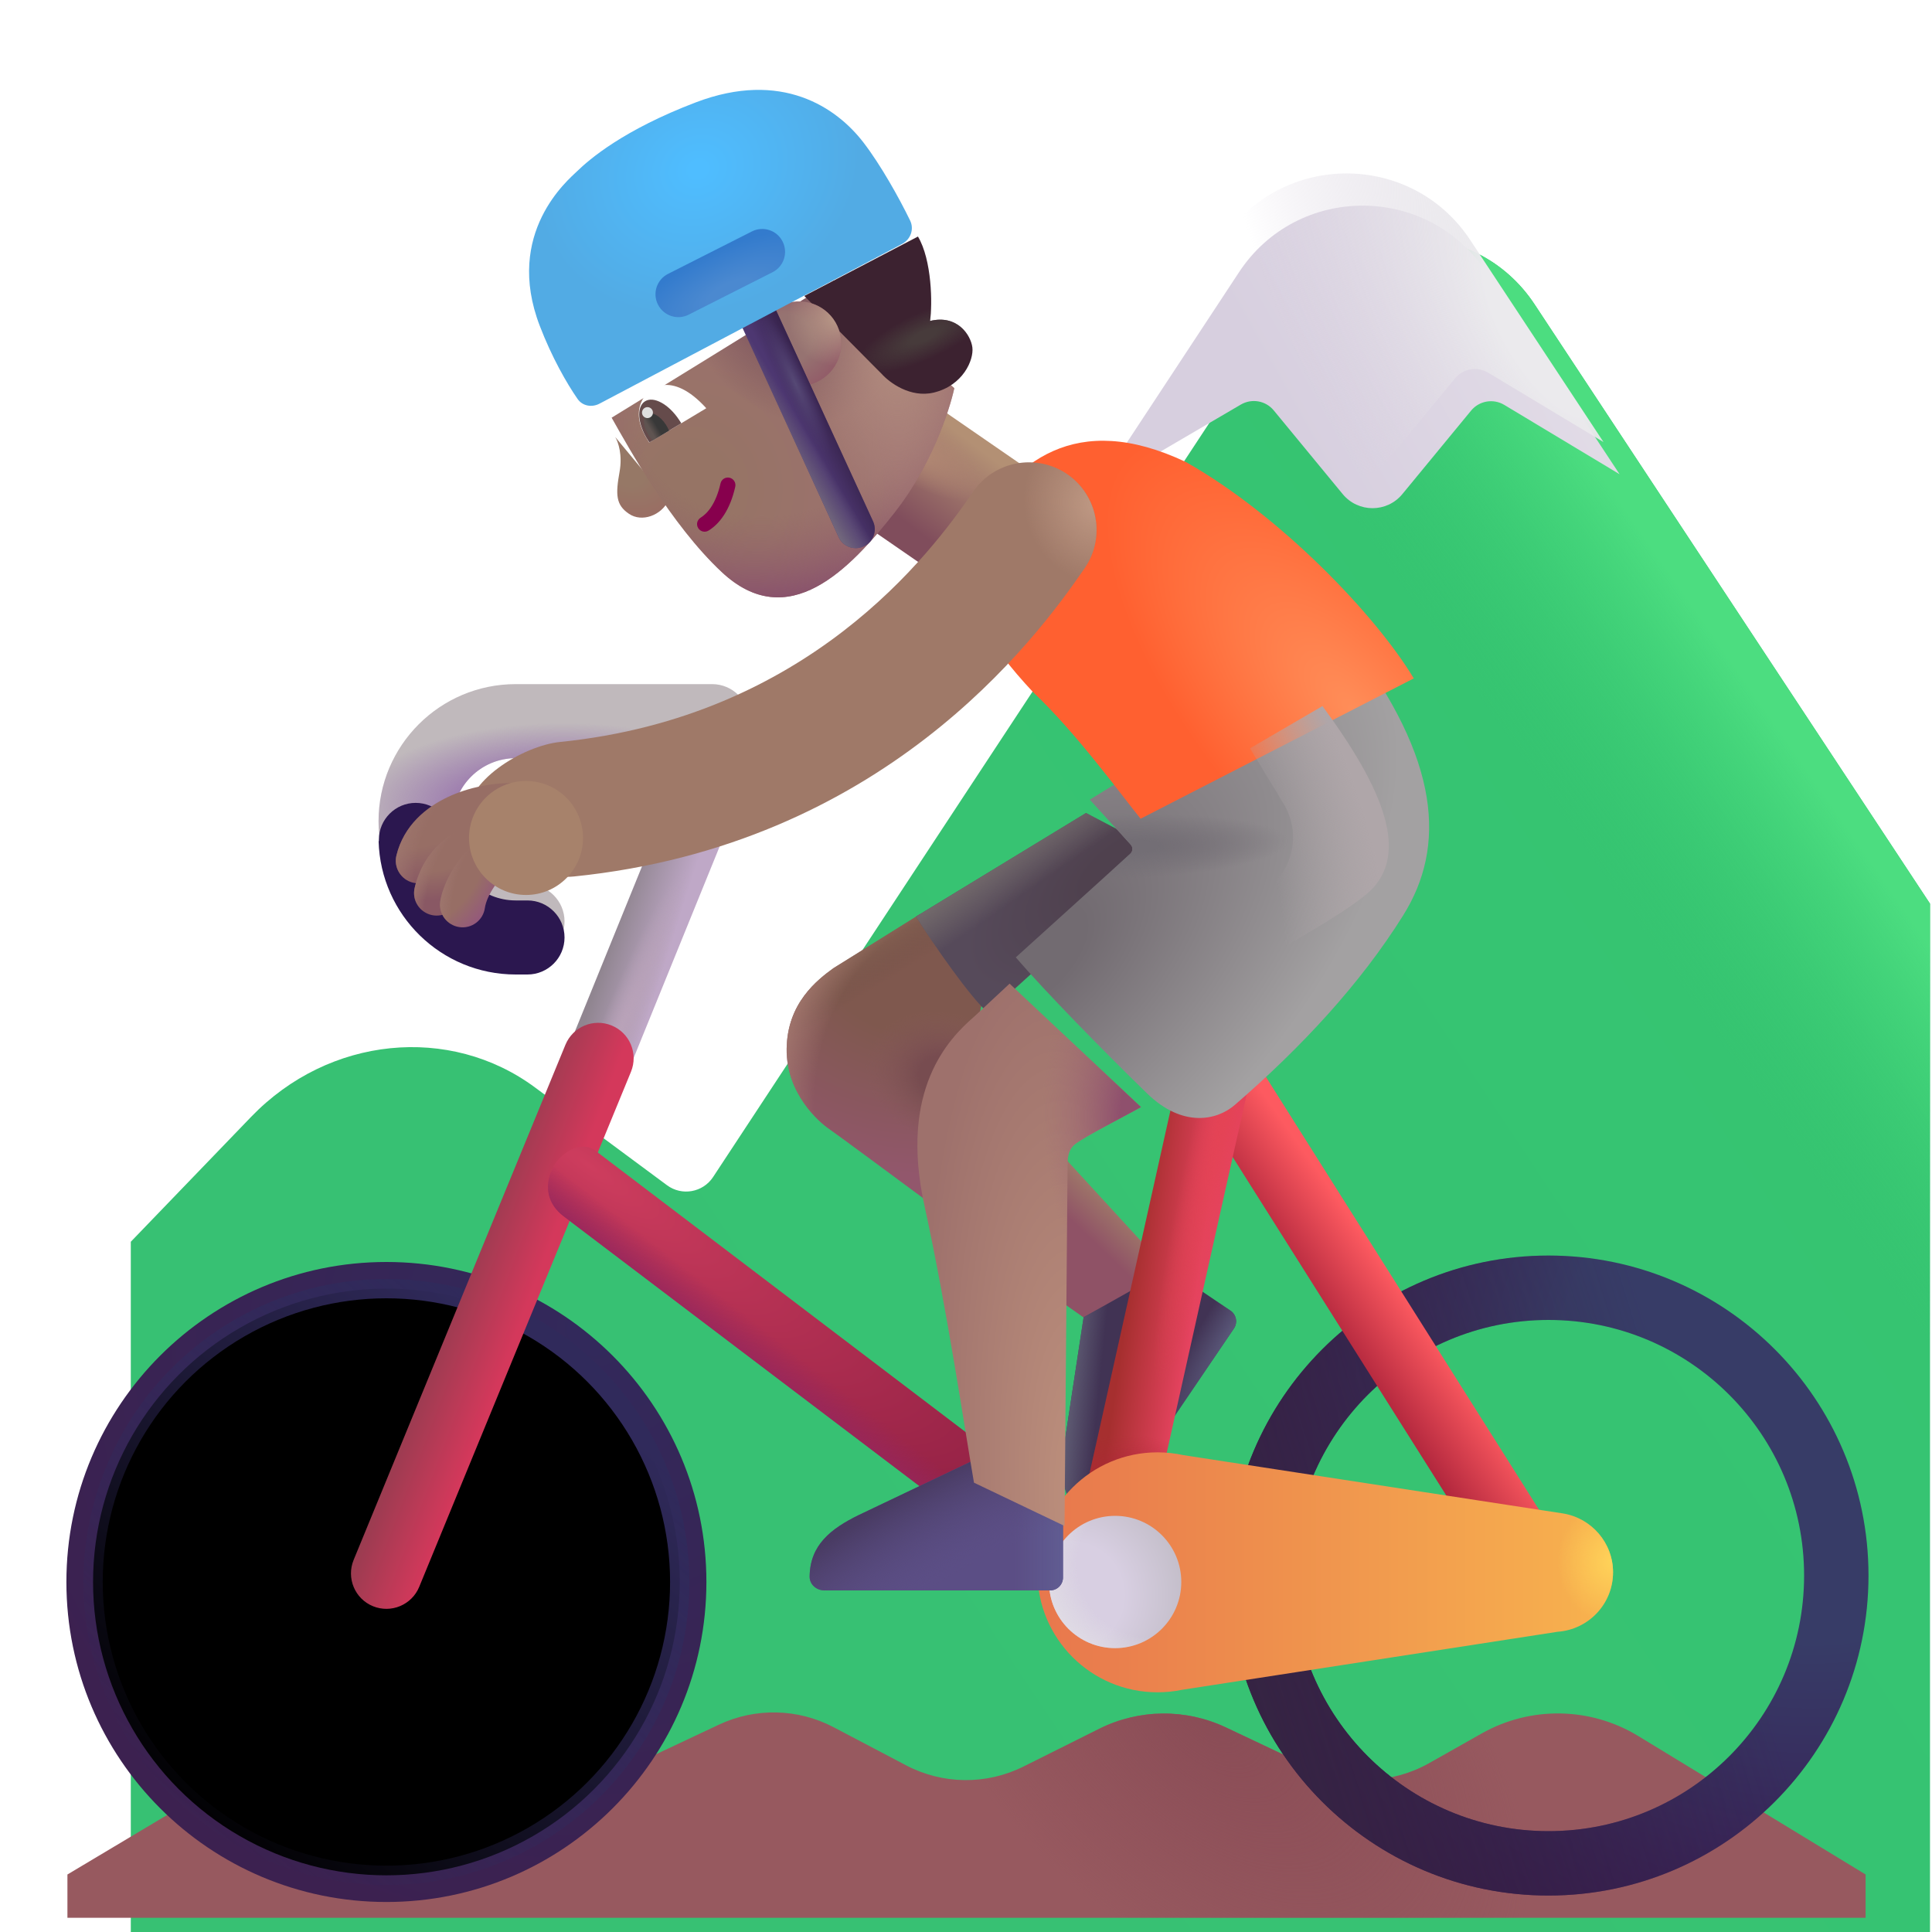 <svg viewBox="1 1 30 30" xmlns="http://www.w3.org/2000/svg">
<g filter="url(#filter0_i_3987_23487)">
<path d="M3.898 17.344L2.031 19.282V30.563H29.969V14.032L23.829 4.726C22.919 3.348 20.896 3.349 19.988 4.729L11.072 18.278C10.914 18.517 10.587 18.575 10.357 18.404L8.309 16.887C6.989 15.908 5.109 16.086 3.898 17.344Z" fill="url(#paint0_linear_3987_23487)"/>
<path d="M3.898 17.344L2.031 19.282V30.563H29.969V14.032L23.829 4.726C22.919 3.348 20.896 3.349 19.988 4.729L11.072 18.278C10.914 18.517 10.587 18.575 10.357 18.404L8.309 16.887C6.989 15.908 5.109 16.086 3.898 17.344Z" fill="url(#paint1_linear_3987_23487)"/>
</g>
<g filter="url(#filter1_i_3987_23487)">
<path d="M17.771 8.097L20.018 6.782C20.188 6.683 20.404 6.721 20.529 6.873L21.599 8.172C21.839 8.464 22.286 8.464 22.526 8.172L23.593 6.876C23.719 6.723 23.938 6.685 24.108 6.787L25.899 7.864L23.829 4.726C22.919 3.348 20.895 3.349 19.988 4.729L17.771 8.097Z" fill="url(#paint2_linear_3987_23487)"/>
</g>
<path d="M17.771 8.097L20.018 6.782C20.188 6.683 20.404 6.721 20.529 6.873L21.599 8.172C21.839 8.464 22.286 8.464 22.526 8.172L23.593 6.876C23.719 6.723 23.938 6.685 24.108 6.787L25.899 7.864L23.829 4.726C22.919 3.348 20.895 3.349 19.988 4.729L17.771 8.097Z" fill="url(#paint3_radial_3987_23487)"/>
<g filter="url(#filter2_i_3987_23487)">
<path d="M5.663 27.749L2.047 29.907V30.579H29.969V29.907L26.437 27.756C25.695 27.304 24.765 27.289 24.008 27.717L23.191 28.179C22.625 28.498 21.94 28.523 21.353 28.246L20.035 27.623C19.411 27.329 18.687 27.336 18.069 27.644L16.893 28.231C16.318 28.518 15.639 28.511 15.07 28.212L13.944 27.62C13.389 27.328 12.729 27.314 12.162 27.581L10.741 28.25C10.158 28.525 9.479 28.502 8.916 28.189L8.061 27.713C7.312 27.296 6.399 27.31 5.663 27.749Z" fill="#97595F"/>
<path d="M5.663 27.749L2.047 29.907V30.579H29.969V29.907L26.437 27.756C25.695 27.304 24.765 27.289 24.008 27.717L23.191 28.179C22.625 28.498 21.94 28.523 21.353 28.246L20.035 27.623C19.411 27.329 18.687 27.336 18.069 27.644L16.893 28.231C16.318 28.518 15.639 28.511 15.07 28.212L13.944 27.62C13.389 27.328 12.729 27.314 12.162 27.581L10.741 28.25C10.158 28.525 9.479 28.502 8.916 28.189L8.061 27.713C7.312 27.296 6.399 27.31 5.663 27.749Z" fill="url(#paint4_radial_3987_23487)"/>
</g>
<g filter="url(#filter3_i_3987_23487)">
<path fill-rule="evenodd" clip-rule="evenodd" d="M7 21.596C4.808 21.596 3.031 23.373 3.031 25.565C3.031 27.757 4.808 29.534 7 29.534C9.192 29.534 10.969 27.757 10.969 25.565C10.969 23.373 9.192 21.596 7 21.596ZM2.031 25.565C2.031 22.821 4.256 20.596 7 20.596C9.744 20.596 11.969 22.821 11.969 25.565C11.969 28.309 9.744 30.534 7 30.534C4.256 30.534 2.031 28.309 2.031 25.565Z" fill="url(#paint5_radial_3987_23487)"/>
</g>
<g filter="url(#filter4_f_3987_23487)">
<circle cx="7" cy="25.565" r="4.555" stroke="url(#paint6_linear_3987_23487)" stroke-width="0.3"/>
</g>
<path d="M19.131 20.721L17.305 18.733L16.881 20.792L17.882 21.497L19.131 20.721Z" fill="url(#paint7_linear_3987_23487)"/>
<path d="M17.826 21.454L17.525 23.435C17.459 23.911 17.486 24.322 17.89 24.602C17.991 24.672 18.127 24.633 18.196 24.531L20.16 21.629C20.222 21.538 20.198 21.413 20.107 21.351L19.155 20.707L17.826 21.454Z" fill="#413354"/>
<path d="M17.826 21.454L17.525 23.435C17.459 23.911 17.486 24.322 17.89 24.602C17.991 24.672 18.127 24.633 18.196 24.531L20.16 21.629C20.222 21.538 20.198 21.413 20.107 21.351L19.155 20.707L17.826 21.454Z" fill="url(#paint8_linear_3987_23487)"/>
<path d="M17.826 21.454L17.525 23.435C17.459 23.911 17.486 24.322 17.89 24.602C17.991 24.672 18.127 24.633 18.196 24.531L20.16 21.629C20.222 21.538 20.198 21.413 20.107 21.351L19.155 20.707L17.826 21.454Z" fill="url(#paint9_radial_3987_23487)"/>
<path fill-rule="evenodd" clip-rule="evenodd" d="M12.432 12.189C12.688 12.294 12.809 12.586 12.704 12.842L10.164 19.089C10.059 19.344 9.767 19.465 9.511 19.36C9.256 19.255 9.134 18.963 9.24 18.707L11.779 12.46C11.885 12.205 12.177 12.084 12.432 12.189Z" fill="url(#paint10_linear_3987_23487)"/>
<path fill-rule="evenodd" clip-rule="evenodd" d="M12.432 12.189C12.688 12.294 12.809 12.586 12.704 12.842L10.164 19.089C10.059 19.344 9.767 19.465 9.511 19.36C9.256 19.255 9.134 18.963 9.24 18.707L11.779 12.46C11.885 12.205 12.177 12.084 12.432 12.189Z" fill="url(#paint11_radial_3987_23487)"/>
<path fill-rule="evenodd" clip-rule="evenodd" d="M10.498 16.924C10.779 17.039 10.913 17.36 10.798 17.642L7.509 25.642C7.393 25.922 7.072 26.056 6.791 25.941C6.51 25.826 6.376 25.504 6.491 25.223L9.78 17.223C9.896 16.942 10.217 16.808 10.498 16.924Z" fill="url(#paint12_linear_3987_23487)"/>
<path fill-rule="evenodd" clip-rule="evenodd" d="M9.574 19.151C9.676 18.929 10.005 18.686 10.247 18.869L16.497 23.619C16.739 23.803 16.786 24.148 16.602 24.39C16.418 24.632 16.073 24.679 15.831 24.495L9.75 19.885C9.508 19.701 9.445 19.432 9.574 19.151Z" fill="url(#paint13_radial_3987_23487)"/>
<path fill-rule="evenodd" clip-rule="evenodd" d="M9.574 19.151C9.676 18.929 10.005 18.686 10.247 18.869L16.497 23.619C16.739 23.803 16.786 24.148 16.602 24.39C16.418 24.632 16.073 24.679 15.831 24.495L9.75 19.885C9.508 19.701 9.445 19.432 9.574 19.151Z" fill="url(#paint14_linear_3987_23487)"/>
<g filter="url(#filter5_i_3987_23487)">
<path fill-rule="evenodd" clip-rule="evenodd" d="M24.945 21.596C22.753 21.596 20.977 23.373 20.977 25.565C20.977 27.757 22.753 29.534 24.945 29.534C27.137 29.534 28.914 27.757 28.914 25.565C28.914 23.373 27.137 21.596 24.945 21.596ZM19.977 25.565C19.977 22.821 22.201 20.596 24.945 20.596C27.689 20.596 29.914 22.821 29.914 25.565C29.914 28.309 27.689 30.534 24.945 30.534C22.201 30.534 19.977 28.309 19.977 25.565Z" fill="url(#paint15_radial_3987_23487)"/>
<path fill-rule="evenodd" clip-rule="evenodd" d="M24.945 21.596C22.753 21.596 20.977 23.373 20.977 25.565C20.977 27.757 22.753 29.534 24.945 29.534C27.137 29.534 28.914 27.757 28.914 25.565C28.914 23.373 27.137 21.596 24.945 21.596ZM19.977 25.565C19.977 22.821 22.201 20.596 24.945 20.596C27.689 20.596 29.914 22.821 29.914 25.565C29.914 28.309 27.689 30.534 24.945 30.534C22.201 30.534 19.977 28.309 19.977 25.565Z" fill="url(#paint16_linear_3987_23487)"/>
</g>
<path fill-rule="evenodd" clip-rule="evenodd" d="M19.683 17.209C19.426 17.372 19.349 17.711 19.511 17.968L24.23 25.445C24.392 25.701 24.732 25.778 24.989 25.616C25.246 25.454 25.323 25.114 25.16 24.858L20.442 17.381C20.279 17.124 19.94 17.047 19.683 17.209Z" fill="url(#paint17_linear_3987_23487)"/>
<path fill-rule="evenodd" clip-rule="evenodd" d="M19.987 17.13C20.283 17.196 20.47 17.49 20.404 17.786L18.826 24.864C18.76 25.161 18.466 25.348 18.169 25.282C17.873 25.215 17.686 24.922 17.752 24.625L19.33 17.547C19.396 17.25 19.691 17.064 19.987 17.13Z" fill="url(#paint18_linear_3987_23487)"/>
<path fill-rule="evenodd" clip-rule="evenodd" d="M19.987 17.13C20.283 17.196 20.47 17.49 20.404 17.786L18.826 24.864C18.76 25.161 18.466 25.348 18.169 25.282C17.873 25.215 17.686 24.922 17.752 24.625L19.33 17.547C19.396 17.25 19.691 17.064 19.987 17.13Z" fill="url(#paint19_radial_3987_23487)"/>
<path fill-rule="evenodd" clip-rule="evenodd" d="M19.987 17.13C20.283 17.196 20.47 17.49 20.404 17.786L18.826 24.864C18.76 25.161 18.466 25.348 18.169 25.282C17.873 25.215 17.686 24.922 17.752 24.625L19.33 17.547C19.396 17.25 19.691 17.064 19.987 17.13Z" fill="url(#paint20_radial_3987_23487)"/>
<path d="M13.942 16.034L15.282 15.198L16.321 16.237L15.555 19.768C15.042 19.388 13.987 18.607 13.868 18.526C13.719 18.424 13.207 17.983 13.215 17.288C13.223 16.577 13.692 16.216 13.942 16.034Z" fill="url(#paint21_radial_3987_23487)"/>
<path d="M13.942 16.034L15.282 15.198L16.321 16.237L15.555 19.768C15.042 19.388 13.987 18.607 13.868 18.526C13.719 18.424 13.207 17.983 13.215 17.288C13.223 16.577 13.692 16.216 13.942 16.034Z" fill="url(#paint22_radial_3987_23487)"/>
<path d="M13.942 16.034L15.282 15.198L16.321 16.237L15.555 19.768C15.042 19.388 13.987 18.607 13.868 18.526C13.719 18.424 13.207 17.983 13.215 17.288C13.223 16.577 13.692 16.216 13.942 16.034Z" fill="url(#paint23_linear_3987_23487)"/>
<path d="M13.942 16.034L15.282 15.198L16.321 16.237L15.555 19.768C15.042 19.388 13.987 18.607 13.868 18.526C13.719 18.424 13.207 17.983 13.215 17.288C13.223 16.577 13.692 16.216 13.942 16.034Z" fill="url(#paint24_radial_3987_23487)"/>
<path d="M15.223 15.233L17.863 13.624L19.07 14.253L16.344 16.729C16.075 16.498 15.504 15.678 15.223 15.233Z" fill="url(#paint25_radial_3987_23487)"/>
<path d="M15.223 15.233L17.863 13.624L19.07 14.253L16.344 16.729C16.075 16.498 15.504 15.678 15.223 15.233Z" fill="url(#paint26_linear_3987_23487)"/>
<g filter="url(#filter6_ii_3987_23487)">
<path d="M18.857 27.389C18.733 27.415 18.604 27.428 18.473 27.428C17.444 27.428 16.609 26.594 16.609 25.565C16.609 24.536 17.444 23.702 18.473 23.702C18.611 23.702 18.745 23.717 18.875 23.745L24.773 24.651C25.212 24.724 25.547 25.106 25.547 25.565C25.547 26.054 25.168 26.454 24.687 26.488L18.857 27.389Z" fill="url(#paint27_linear_3987_23487)"/>
<path d="M18.857 27.389C18.733 27.415 18.604 27.428 18.473 27.428C17.444 27.428 16.609 26.594 16.609 25.565C16.609 24.536 17.444 23.702 18.473 23.702C18.611 23.702 18.745 23.717 18.875 23.745L24.773 24.651C25.212 24.724 25.547 25.106 25.547 25.565C25.547 26.054 25.168 26.454 24.687 26.488L18.857 27.389Z" fill="url(#paint28_radial_3987_23487)"/>
</g>
<circle cx="18.316" cy="25.565" r="1.027" fill="url(#paint29_radial_3987_23487)"/>
<circle cx="18.316" cy="25.565" r="1.027" fill="url(#paint30_radial_3987_23487)"/>
<g filter="url(#filter7_i_3987_23487)">
<path d="M16.043 23.814L14.234 24.676C13.803 24.887 13.477 25.14 13.472 25.632C13.471 25.755 13.579 25.846 13.703 25.846H17.206C17.317 25.846 17.406 25.756 17.406 25.646V24.496L16.043 23.814Z" fill="#5B4E85"/>
<path d="M16.043 23.814L14.234 24.676C13.803 24.887 13.477 25.14 13.472 25.632C13.471 25.755 13.579 25.846 13.703 25.846H17.206C17.317 25.846 17.406 25.756 17.406 25.646V24.496L16.043 23.814Z" fill="url(#paint31_linear_3987_23487)"/>
<path d="M16.043 23.814L14.234 24.676C13.803 24.887 13.477 25.14 13.472 25.632C13.471 25.755 13.579 25.846 13.703 25.846H17.206C17.317 25.846 17.406 25.756 17.406 25.646V24.496L16.043 23.814Z" fill="url(#paint32_radial_3987_23487)"/>
</g>
<rect x="13.482" y="8.501" width="2.154" height="2.668" transform="rotate(-55.397 13.482 8.501)" fill="url(#paint33_linear_3987_23487)"/>
<rect x="13.482" y="8.501" width="2.154" height="2.668" transform="rotate(-55.397 13.482 8.501)" fill="url(#paint34_radial_3987_23487)"/>
<g filter="url(#filter8_i_3987_23487)">
<path d="M16.024 16.589L16.577 16.074L18.617 17.991C18.344 18.145 17.73 18.454 17.586 18.573C17.477 18.664 17.477 18.807 17.477 18.901L17.43 24.495L16.024 23.823C15.886 23.029 15.604 21.115 15.255 19.522C14.859 17.721 15.63 16.93 16.024 16.589Z" fill="url(#paint35_radial_3987_23487)"/>
<path d="M16.024 16.589L16.577 16.074L18.617 17.991C18.344 18.145 17.73 18.454 17.586 18.573C17.477 18.664 17.477 18.807 17.477 18.901L17.43 24.495L16.024 23.823C15.886 23.029 15.604 21.115 15.255 19.522C14.859 17.721 15.63 16.93 16.024 16.589Z" fill="url(#paint36_radial_3987_23487)"/>
</g>
<g filter="url(#filter9_i_3987_23487)">
<path d="M18.308 14.366L17.672 13.667L21.703 11.19C23.125 13.057 23.203 14.401 22.539 15.463C21.875 16.526 20.957 17.514 19.922 18.409C19.651 18.643 19.119 18.77 18.562 18.229C17.855 17.542 16.984 16.651 16.523 16.116L18.301 14.507C18.342 14.47 18.345 14.407 18.308 14.366Z" fill="url(#paint37_radial_3987_23487)"/>
<path d="M18.308 14.366L17.672 13.667L21.703 11.19C23.125 13.057 23.203 14.401 22.539 15.463C21.875 16.526 20.957 17.514 19.922 18.409C19.651 18.643 19.119 18.77 18.562 18.229C17.855 17.542 16.984 16.651 16.523 16.116L18.301 14.507C18.342 14.47 18.345 14.407 18.308 14.366Z" fill="url(#paint38_radial_3987_23487)"/>
</g>
<g filter="url(#filter10_i_3987_23487)">
<path d="M16.039 11.745C16.703 12.37 17.402 13.331 17.711 13.713L21.953 11.534C21.367 10.557 19.883 9.003 18.414 8.174C16.695 7.362 15.742 8.174 15.109 9.245C14.695 10.096 15.367 11.026 16.039 11.745Z" fill="url(#paint39_radial_3987_23487)"/>
</g>
<g filter="url(#filter11_i_3987_23487)">
<path d="M12.883 12.198C12.883 11.88 12.625 11.623 12.308 11.623H9.258C8.082 11.623 7.128 12.576 7.128 13.753C7.128 14.929 8.082 15.882 9.258 15.882H9.441C9.758 15.882 10.016 15.625 10.016 15.307C10.016 14.99 9.758 14.732 9.441 14.732H9.258C8.717 14.732 8.278 14.294 8.278 13.753C8.278 13.211 8.717 12.773 9.258 12.773H12.308C12.625 12.773 12.883 12.515 12.883 12.198Z" fill="#C0B9BC"/>
<path d="M12.883 12.198C12.883 11.88 12.625 11.623 12.308 11.623H9.258C8.082 11.623 7.128 12.576 7.128 13.753C7.128 14.929 8.082 15.882 9.258 15.882H9.441C9.758 15.882 10.016 15.625 10.016 15.307C10.016 14.99 9.758 14.732 9.441 14.732H9.258C8.717 14.732 8.278 14.294 8.278 13.753C8.278 13.211 8.717 12.773 9.258 12.773H12.308C12.625 12.773 12.883 12.515 12.883 12.198Z" fill="url(#paint40_radial_3987_23487)"/>
</g>
<g filter="url(#filter12_i_3987_23487)">
<path fill-rule="evenodd" clip-rule="evenodd" d="M8.277 13.811V13.79C8.277 13.474 8.021 13.217 7.705 13.217C7.389 13.217 7.133 13.474 7.133 13.79V13.811H7.129C7.16 14.96 8.101 15.882 9.258 15.882H9.441C9.758 15.882 10.016 15.625 10.016 15.307C10.016 14.99 9.758 14.732 9.441 14.732H9.258C8.737 14.732 8.31 14.325 8.28 13.811H8.277Z" fill="#2B174F"/>
</g>
<g filter="url(#filter13_i_3987_23487)">
<path fill-rule="evenodd" clip-rule="evenodd" d="M17.07 8.862C17.548 9.19 17.671 9.843 17.343 10.322C16.561 11.466 14.192 14.625 9.411 15.11C8.834 15.168 7.816 14.79 7.758 14.214C7.699 13.637 8.622 13.079 9.199 13.021C13.043 12.63 14.94 10.117 15.61 9.136C15.937 8.658 16.591 8.535 17.07 8.862Z" fill="#9F7968"/>
<path fill-rule="evenodd" clip-rule="evenodd" d="M17.07 8.862C17.548 9.19 17.671 9.843 17.343 10.322C16.561 11.466 14.192 14.625 9.411 15.11C8.834 15.168 7.816 14.79 7.758 14.214C7.699 13.637 8.622 13.079 9.199 13.021C13.043 12.63 14.94 10.117 15.61 9.136C15.937 8.658 16.591 8.535 17.07 8.862Z" fill="url(#paint41_radial_3987_23487)"/>
</g>
<path fill-rule="evenodd" clip-rule="evenodd" d="M9.264 13.51C9.264 13.704 9.107 13.86 8.914 13.86C8.741 13.86 8.479 13.903 8.252 14.01C8.026 14.117 7.882 14.262 7.836 14.449C7.791 14.636 7.601 14.752 7.413 14.706C7.226 14.66 7.11 14.471 7.156 14.283C7.27 13.817 7.618 13.535 7.953 13.377C8.287 13.219 8.653 13.16 8.914 13.16C9.107 13.16 9.264 13.317 9.264 13.51Z" fill="url(#paint42_radial_3987_23487)"/>
<path fill-rule="evenodd" clip-rule="evenodd" d="M9.264 13.51C9.264 13.704 9.107 13.86 8.914 13.86C8.741 13.86 8.479 13.903 8.252 14.01C8.026 14.117 7.882 14.262 7.836 14.449C7.791 14.636 7.601 14.752 7.413 14.706C7.226 14.66 7.11 14.471 7.156 14.283C7.27 13.817 7.618 13.535 7.953 13.377C8.287 13.219 8.653 13.16 8.914 13.16C9.107 13.16 9.264 13.317 9.264 13.51Z" fill="url(#paint43_radial_3987_23487)"/>
<g filter="url(#filter14_f_3987_23487)">
<path d="M20.933 13.484L20.41 12.62L21.535 11.964C22.504 13.277 22.879 14.261 22.27 14.839C21.782 15.302 19.4 16.563 18.27 17.136L20.773 14.722C21.109 14.397 21.176 13.883 20.933 13.484Z" fill="url(#paint44_radial_3987_23487)"/>
</g>
<path fill-rule="evenodd" clip-rule="evenodd" d="M8.754 14.046C8.813 14.23 8.711 14.427 8.527 14.485C8.239 14.578 8.15 14.815 8.121 14.943C8.079 15.132 7.892 15.251 7.704 15.209C7.515 15.167 7.396 14.98 7.438 14.791C7.488 14.568 7.673 14.023 8.314 13.819C8.498 13.76 8.695 13.861 8.754 14.046Z" fill="url(#paint45_radial_3987_23487)"/>
<path fill-rule="evenodd" clip-rule="evenodd" d="M8.754 14.046C8.813 14.23 8.711 14.427 8.527 14.485C8.239 14.578 8.15 14.815 8.121 14.943C8.079 15.132 7.892 15.251 7.704 15.209C7.515 15.167 7.396 14.98 7.438 14.791C7.488 14.568 7.673 14.023 8.314 13.819C8.498 13.76 8.695 13.861 8.754 14.046Z" fill="url(#paint46_radial_3987_23487)"/>
<path fill-rule="evenodd" clip-rule="evenodd" d="M8.902 14.105C8.968 14.185 9.015 14.347 8.902 14.507C8.75 14.633 8.559 14.896 8.529 15.1C8.501 15.292 8.324 15.424 8.132 15.396C7.941 15.368 7.809 15.191 7.836 14.999C7.855 14.871 7.913 14.715 7.991 14.571C8.071 14.423 8.188 14.258 8.345 14.128C8.494 14.004 8.778 13.956 8.902 14.105Z" fill="url(#paint47_radial_3987_23487)"/>
<path fill-rule="evenodd" clip-rule="evenodd" d="M8.902 14.105C8.968 14.185 9.015 14.347 8.902 14.507C8.75 14.633 8.559 14.896 8.529 15.1C8.501 15.292 8.324 15.424 8.132 15.396C7.941 15.368 7.809 15.191 7.836 14.999C7.855 14.871 7.913 14.715 7.991 14.571C8.071 14.423 8.188 14.258 8.345 14.128C8.494 14.004 8.778 13.956 8.902 14.105Z" fill="url(#paint48_radial_3987_23487)"/>
<g filter="url(#filter15_f_3987_23487)">
<circle cx="9.168" cy="14.012" r="0.885" fill="#A7826B"/>
</g>
<path d="M10.766 8.978C10.562 8.84 10.557 8.68 10.621 8.324C10.667 8.063 10.602 7.87 10.554 7.787L11.376 8.777C11.269 9 10.969 9.117 10.766 8.978Z" fill="url(#paint49_radial_3987_23487)"/>
<g filter="url(#filter16_i_3987_23487)">
<path d="M11.954 9.73C11.166 8.992 10.511 7.801 10.248 7.336L13.698 5.21L15.568 6.878C15.495 7.22 15.211 8.083 14.648 8.799C13.945 9.695 12.986 10.698 11.954 9.73Z" fill="url(#paint50_radial_3987_23487)"/>
<path d="M11.954 9.73C11.166 8.992 10.511 7.801 10.248 7.336L13.698 5.21L15.568 6.878C15.495 7.22 15.211 8.083 14.648 8.799C13.945 9.695 12.986 10.698 11.954 9.73Z" fill="url(#paint51_radial_3987_23487)"/>
<path d="M11.954 9.73C11.166 8.992 10.511 7.801 10.248 7.336L13.698 5.21L15.568 6.878C15.495 7.22 15.211 8.083 14.648 8.799C13.945 9.695 12.986 10.698 11.954 9.73Z" fill="url(#paint52_radial_3987_23487)"/>
<path d="M11.954 9.73C11.166 8.992 10.511 7.801 10.248 7.336L13.698 5.21L15.568 6.878C15.495 7.22 15.211 8.083 14.648 8.799C13.945 9.695 12.986 10.698 11.954 9.73Z" fill="url(#paint53_radial_3987_23487)"/>
</g>
<path fill-rule="evenodd" clip-rule="evenodd" d="M11.841 9.199C11.807 9.144 11.825 9.072 11.88 9.038C11.982 8.976 12.117 8.824 12.188 8.507C12.202 8.443 12.265 8.404 12.328 8.418C12.391 8.432 12.431 8.495 12.417 8.558C12.336 8.921 12.172 9.136 12.002 9.239C11.947 9.273 11.874 9.255 11.841 9.199Z" fill="#87004D"/>
<g filter="url(#filter17_i_3987_23487)">
<path d="M14.541 6.906L13.339 5.695L15.104 4.773C15.321 5.136 15.331 5.828 15.291 6.084C15.712 5.98 15.925 6.301 15.949 6.495C15.973 6.69 15.803 7.087 15.349 7.196C14.986 7.283 14.659 7.039 14.541 6.906Z" fill="#3C2230"/>
<path d="M14.541 6.906L13.339 5.695L15.104 4.773C15.321 5.136 15.331 5.828 15.291 6.084C15.712 5.98 15.925 6.301 15.949 6.495C15.973 6.69 15.803 7.087 15.349 7.196C14.986 7.283 14.659 7.039 14.541 6.906Z" fill="url(#paint54_radial_3987_23487)"/>
</g>
<path d="M10.938 7.299C10.869 7.529 11.008 7.757 11.081 7.872L11.967 7.339C11.435 6.749 11.031 6.988 10.938 7.299Z" fill="white"/>
<path d="M11.578 7.573C11.569 7.556 11.559 7.54 11.548 7.524C11.386 7.276 11.147 7.145 11.013 7.233C10.879 7.32 10.902 7.592 11.064 7.84C11.07 7.851 11.077 7.86 11.084 7.87L11.578 7.573Z" fill="#654B4B"/>
<path d="M11.388 7.687C11.376 7.656 11.36 7.625 11.34 7.594C11.25 7.456 11.118 7.383 11.045 7.43C10.973 7.477 10.987 7.628 11.077 7.766C11.095 7.793 11.114 7.818 11.134 7.839L11.388 7.687Z" fill="url(#paint55_linear_3987_23487)"/>
<circle cx="11.054" cy="7.407" r="0.085" transform="rotate(-64.436 11.054 7.407)" fill="#DFDFDF"/>
<circle cx="13.406" cy="6.337" r="0.657" transform="rotate(-64.436 13.406 6.337)" fill="url(#paint56_radial_3987_23487)"/>
<circle cx="13.406" cy="6.337" r="0.657" transform="rotate(-64.436 13.406 6.337)" fill="url(#paint57_radial_3987_23487)"/>
<path fill-rule="evenodd" clip-rule="evenodd" d="M12.639 5.625C12.786 5.557 12.96 5.621 13.028 5.769L14.557 9.096C14.624 9.243 14.56 9.418 14.412 9.485C14.265 9.553 14.091 9.489 14.023 9.341L12.494 6.014C12.427 5.867 12.491 5.692 12.639 5.625Z" fill="#4D3771"/>
<path fill-rule="evenodd" clip-rule="evenodd" d="M12.639 5.625C12.786 5.557 12.96 5.621 13.028 5.769L14.557 9.096C14.624 9.243 14.56 9.418 14.412 9.485C14.265 9.553 14.091 9.489 14.023 9.341L12.494 6.014C12.427 5.867 12.491 5.692 12.639 5.625Z" fill="url(#paint58_linear_3987_23487)"/>
<path fill-rule="evenodd" clip-rule="evenodd" d="M12.639 5.625C12.786 5.557 12.96 5.621 13.028 5.769L14.557 9.096C14.624 9.243 14.56 9.418 14.412 9.485C14.265 9.553 14.091 9.489 14.023 9.341L12.494 6.014C12.427 5.867 12.491 5.692 12.639 5.625Z" fill="url(#paint59_linear_3987_23487)"/>
<path fill-rule="evenodd" clip-rule="evenodd" d="M12.639 5.625C12.786 5.557 12.96 5.621 13.028 5.769L14.557 9.096C14.624 9.243 14.56 9.418 14.412 9.485C14.265 9.553 14.091 9.489 14.023 9.341L12.494 6.014C12.427 5.867 12.491 5.692 12.639 5.625Z" fill="url(#paint60_radial_3987_23487)"/>
<g filter="url(#filter18_i_3987_23487)">
<path d="M15.007 4.938L10.309 7.418C10.19 7.481 10.044 7.455 9.968 7.344C9.801 7.104 9.568 6.697 9.382 6.211C8.826 4.765 9.829 3.938 9.96 3.81C10.15 3.626 10.674 3.17 11.806 2.739C13.134 2.234 13.988 2.816 14.408 3.363C14.673 3.707 14.963 4.225 15.132 4.574C15.198 4.709 15.14 4.868 15.007 4.938Z" fill="url(#paint61_radial_3987_23487)"/>
</g>
<g filter="url(#filter19_i_3987_23487)">
<path d="M11.217 5.73C11.128 5.555 11.198 5.342 11.373 5.253L12.675 4.594C12.85 4.505 13.064 4.575 13.152 4.75C13.241 4.925 13.171 5.139 12.996 5.227L11.694 5.886C11.519 5.975 11.306 5.905 11.217 5.73Z" fill="url(#paint62_radial_3987_23487)"/>
</g>
<defs>
<filter id="filter0_i_3987_23487" x="2.031" y="3.693" width="28.938" height="27.87" filterUnits="userSpaceOnUse" color-interpolation-filters="sRGB">
<feFlood flood-opacity="0" result="BackgroundImageFix"/>
<feBlend mode="normal" in="SourceGraphic" in2="BackgroundImageFix" result="shape"/>
<feColorMatrix in="SourceAlpha" type="matrix" values="0 0 0 0 0 0 0 0 0 0 0 0 0 0 0 0 0 0 127 0" result="hardAlpha"/>
<feOffset dx="1" dy="1"/>
<feGaussianBlur stdDeviation="1"/>
<feComposite in2="hardAlpha" operator="arithmetic" k2="-1" k3="1"/>
<feColorMatrix type="matrix" values="0 0 0 0 0.22 0 0 0 0 0.659 0 0 0 0 0.353 0 0 0 1 0"/>
<feBlend mode="normal" in2="shape" result="effect1_innerShadow_3987_23487"/>
</filter>
<filter id="filter1_i_3987_23487" x="17.771" y="3.693" width="8.378" height="5.198" filterUnits="userSpaceOnUse" color-interpolation-filters="sRGB">
<feFlood flood-opacity="0" result="BackgroundImageFix"/>
<feBlend mode="normal" in="SourceGraphic" in2="BackgroundImageFix" result="shape"/>
<feColorMatrix in="SourceAlpha" type="matrix" values="0 0 0 0 0 0 0 0 0 0 0 0 0 0 0 0 0 0 127 0" result="hardAlpha"/>
<feOffset dx="0.25" dy="0.5"/>
<feGaussianBlur stdDeviation="0.375"/>
<feComposite in2="hardAlpha" operator="arithmetic" k2="-1" k3="1"/>
<feColorMatrix type="matrix" values="0 0 0 0 0.706 0 0 0 0 0.706 0 0 0 0 0.71 0 0 0 1 0"/>
<feBlend mode="normal" in2="shape" result="effect1_innerShadow_3987_23487"/>
</filter>
<filter id="filter2_i_3987_23487" x="2.047" y="27.39" width="27.922" height="3.388" filterUnits="userSpaceOnUse" color-interpolation-filters="sRGB">
<feFlood flood-opacity="0" result="BackgroundImageFix"/>
<feBlend mode="normal" in="SourceGraphic" in2="BackgroundImageFix" result="shape"/>
<feColorMatrix in="SourceAlpha" type="matrix" values="0 0 0 0 0 0 0 0 0 0 0 0 0 0 0 0 0 0 127 0" result="hardAlpha"/>
<feOffset dy="0.2"/>
<feGaussianBlur stdDeviation="0.5"/>
<feComposite in2="hardAlpha" operator="arithmetic" k2="-1" k3="1"/>
<feColorMatrix type="matrix" values="0 0 0 0 0.475 0 0 0 0 0.259 0 0 0 0 0.251 0 0 0 1 0"/>
<feBlend mode="normal" in2="shape" result="effect1_innerShadow_3987_23487"/>
</filter>
<filter id="filter3_i_3987_23487" x="2.031" y="20.596" width="9.938" height="9.938" filterUnits="userSpaceOnUse" color-interpolation-filters="sRGB">
<feFlood flood-opacity="0" result="BackgroundImageFix"/>
<feBlend mode="normal" in="SourceGraphic" in2="BackgroundImageFix" result="shape"/>
<feColorMatrix in="SourceAlpha" type="matrix" values="0 0 0 0 0 0 0 0 0 0 0 0 0 0 0 0 0 0 127 0" result="hardAlpha"/>
<feOffset/>
<feGaussianBlur stdDeviation="0.25"/>
<feComposite in2="hardAlpha" operator="arithmetic" k2="-1" k3="1"/>
<feColorMatrix type="matrix" values="0 0 0 0 0.227 0 0 0 0 0.157 0 0 0 0 0.275 0 0 0 1 0"/>
<feBlend mode="normal" in2="shape" result="effect1_innerShadow_3987_23487"/>
</filter>
<filter id="filter4_f_3987_23487" x="1.795" y="20.36" width="10.409" height="10.409" filterUnits="userSpaceOnUse" color-interpolation-filters="sRGB">
<feFlood flood-opacity="0" result="BackgroundImageFix"/>
<feBlend mode="normal" in="SourceGraphic" in2="BackgroundImageFix" result="shape"/>
<feGaussianBlur stdDeviation="0.25" result="effect1_foregroundBlur_3987_23487"/>
</filter>
<filter id="filter5_i_3987_23487" x="19.977" y="20.496" width="10.037" height="10.037" filterUnits="userSpaceOnUse" color-interpolation-filters="sRGB">
<feFlood flood-opacity="0" result="BackgroundImageFix"/>
<feBlend mode="normal" in="SourceGraphic" in2="BackgroundImageFix" result="shape"/>
<feColorMatrix in="SourceAlpha" type="matrix" values="0 0 0 0 0 0 0 0 0 0 0 0 0 0 0 0 0 0 127 0" result="hardAlpha"/>
<feOffset dx="0.1" dy="-0.1"/>
<feGaussianBlur stdDeviation="0.2"/>
<feComposite in2="hardAlpha" operator="arithmetic" k2="-1" k3="1"/>
<feColorMatrix type="matrix" values="0 0 0 0 0.153 0 0 0 0 0.086 0 0 0 0 0.165 0 0 0 1 0"/>
<feBlend mode="normal" in2="shape" result="effect1_innerShadow_3987_23487"/>
</filter>
<filter id="filter6_ii_3987_23487" x="16.609" y="23.452" width="9.188" height="4.077" filterUnits="userSpaceOnUse" color-interpolation-filters="sRGB">
<feFlood flood-opacity="0" result="BackgroundImageFix"/>
<feBlend mode="normal" in="SourceGraphic" in2="BackgroundImageFix" result="shape"/>
<feColorMatrix in="SourceAlpha" type="matrix" values="0 0 0 0 0 0 0 0 0 0 0 0 0 0 0 0 0 0 127 0" result="hardAlpha"/>
<feOffset dx="0.25" dy="-0.25"/>
<feGaussianBlur stdDeviation="0.25"/>
<feComposite in2="hardAlpha" operator="arithmetic" k2="-1" k3="1"/>
<feColorMatrix type="matrix" values="0 0 0 0 0.702 0 0 0 0 0.341 0 0 0 0 0.255 0 0 0 1 0"/>
<feBlend mode="normal" in2="shape" result="effect1_innerShadow_3987_23487"/>
<feColorMatrix in="SourceAlpha" type="matrix" values="0 0 0 0 0 0 0 0 0 0 0 0 0 0 0 0 0 0 127 0" result="hardAlpha"/>
<feOffset dx="0.25" dy="0.1"/>
<feGaussianBlur stdDeviation="0.25"/>
<feComposite in2="hardAlpha" operator="arithmetic" k2="-1" k3="1"/>
<feColorMatrix type="matrix" values="0 0 0 0 0.894 0 0 0 0 0.49 0 0 0 0 0.196 0 0 0 1 0"/>
<feBlend mode="normal" in2="effect1_innerShadow_3987_23487" result="effect2_innerShadow_3987_23487"/>
</filter>
<filter id="filter7_i_3987_23487" x="13.472" y="23.664" width="4.034" height="2.181" filterUnits="userSpaceOnUse" color-interpolation-filters="sRGB">
<feFlood flood-opacity="0" result="BackgroundImageFix"/>
<feBlend mode="normal" in="SourceGraphic" in2="BackgroundImageFix" result="shape"/>
<feColorMatrix in="SourceAlpha" type="matrix" values="0 0 0 0 0 0 0 0 0 0 0 0 0 0 0 0 0 0 127 0" result="hardAlpha"/>
<feOffset dx="0.1" dy="-0.15"/>
<feGaussianBlur stdDeviation="0.125"/>
<feComposite in2="hardAlpha" operator="arithmetic" k2="-1" k3="1"/>
<feColorMatrix type="matrix" values="0 0 0 0 0.275 0 0 0 0 0.188 0 0 0 0 0.525 0 0 0 1 0"/>
<feBlend mode="normal" in2="shape" result="effect1_innerShadow_3987_23487"/>
</filter>
<filter id="filter8_i_3987_23487" x="15.145" y="16.074" width="3.572" height="8.62" filterUnits="userSpaceOnUse" color-interpolation-filters="sRGB">
<feFlood flood-opacity="0" result="BackgroundImageFix"/>
<feBlend mode="normal" in="SourceGraphic" in2="BackgroundImageFix" result="shape"/>
<feColorMatrix in="SourceAlpha" type="matrix" values="0 0 0 0 0 0 0 0 0 0 0 0 0 0 0 0 0 0 127 0" result="hardAlpha"/>
<feOffset dx="0.1" dy="0.2"/>
<feGaussianBlur stdDeviation="0.1"/>
<feComposite in2="hardAlpha" operator="arithmetic" k2="-1" k3="1"/>
<feColorMatrix type="matrix" values="0 0 0 0 0.647 0 0 0 0 0.475 0 0 0 0 0.424 0 0 0 1 0"/>
<feBlend mode="normal" in2="shape" result="effect1_innerShadow_3987_23487"/>
</filter>
<filter id="filter9_i_3987_23487" x="16.523" y="10.94" width="6.668" height="7.67" filterUnits="userSpaceOnUse" color-interpolation-filters="sRGB">
<feFlood flood-opacity="0" result="BackgroundImageFix"/>
<feBlend mode="normal" in="SourceGraphic" in2="BackgroundImageFix" result="shape"/>
<feColorMatrix in="SourceAlpha" type="matrix" values="0 0 0 0 0 0 0 0 0 0 0 0 0 0 0 0 0 0 127 0" result="hardAlpha"/>
<feOffset dx="0.25" dy="-0.25"/>
<feGaussianBlur stdDeviation="0.625"/>
<feComposite in2="hardAlpha" operator="arithmetic" k2="-1" k3="1"/>
<feColorMatrix type="matrix" values="0 0 0 0 0.482 0 0 0 0 0.361 0 0 0 0 0.557 0 0 0 1 0"/>
<feBlend mode="normal" in2="shape" result="effect1_innerShadow_3987_23487"/>
</filter>
<filter id="filter10_i_3987_23487" x="14.982" y="7.844" width="7.971" height="5.869" filterUnits="userSpaceOnUse" color-interpolation-filters="sRGB">
<feFlood flood-opacity="0" result="BackgroundImageFix"/>
<feBlend mode="normal" in="SourceGraphic" in2="BackgroundImageFix" result="shape"/>
<feColorMatrix in="SourceAlpha" type="matrix" values="0 0 0 0 0 0 0 0 0 0 0 0 0 0 0 0 0 0 127 0" result="hardAlpha"/>
<feOffset dx="1"/>
<feGaussianBlur stdDeviation="0.75"/>
<feComposite in2="hardAlpha" operator="arithmetic" k2="-1" k3="1"/>
<feColorMatrix type="matrix" values="0 0 0 0 0.851 0 0 0 0 0.286 0 0 0 0 0.318 0 0 0 1 0"/>
<feBlend mode="normal" in2="shape" result="effect1_innerShadow_3987_23487"/>
</filter>
<filter id="filter11_i_3987_23487" x="6.878" y="11.623" width="6.005" height="4.259" filterUnits="userSpaceOnUse" color-interpolation-filters="sRGB">
<feFlood flood-opacity="0" result="BackgroundImageFix"/>
<feBlend mode="normal" in="SourceGraphic" in2="BackgroundImageFix" result="shape"/>
<feColorMatrix in="SourceAlpha" type="matrix" values="0 0 0 0 0 0 0 0 0 0 0 0 0 0 0 0 0 0 127 0" result="hardAlpha"/>
<feOffset dx="-0.25"/>
<feGaussianBlur stdDeviation="0.5"/>
<feComposite in2="hardAlpha" operator="arithmetic" k2="-1" k3="1"/>
<feColorMatrix type="matrix" values="0 0 0 0 0.576 0 0 0 0 0.506 0 0 0 0 0.529 0 0 0 1 0"/>
<feBlend mode="normal" in2="shape" result="effect1_innerShadow_3987_23487"/>
</filter>
<filter id="filter12_i_3987_23487" x="6.879" y="13.217" width="3.137" height="2.915" filterUnits="userSpaceOnUse" color-interpolation-filters="sRGB">
<feFlood flood-opacity="0" result="BackgroundImageFix"/>
<feBlend mode="normal" in="SourceGraphic" in2="BackgroundImageFix" result="shape"/>
<feColorMatrix in="SourceAlpha" type="matrix" values="0 0 0 0 0 0 0 0 0 0 0 0 0 0 0 0 0 0 127 0" result="hardAlpha"/>
<feOffset dx="-0.25" dy="0.25"/>
<feGaussianBlur stdDeviation="0.25"/>
<feComposite in2="hardAlpha" operator="arithmetic" k2="-1" k3="1"/>
<feColorMatrix type="matrix" values="0 0 0 0 0.165 0 0 0 0 0.118 0 0 0 0 0.231 0 0 0 1 0"/>
<feBlend mode="normal" in2="shape" result="effect1_innerShadow_3987_23487"/>
</filter>
<filter id="filter13_i_3987_23487" x="7.755" y="8.179" width="10.272" height="6.937" filterUnits="userSpaceOnUse" color-interpolation-filters="sRGB">
<feFlood flood-opacity="0" result="BackgroundImageFix"/>
<feBlend mode="normal" in="SourceGraphic" in2="BackgroundImageFix" result="shape"/>
<feColorMatrix in="SourceAlpha" type="matrix" values="0 0 0 0 0 0 0 0 0 0 0 0 0 0 0 0 0 0 127 0" result="hardAlpha"/>
<feOffset dx="0.5" dy="-0.5"/>
<feGaussianBlur stdDeviation="0.375"/>
<feComposite in2="hardAlpha" operator="arithmetic" k2="-1" k3="1"/>
<feColorMatrix type="matrix" values="0 0 0 0 0.592 0 0 0 0 0.333 0 0 0 0 0.478 0 0 0 1 0"/>
<feBlend mode="normal" in2="shape" result="effect1_innerShadow_3987_23487"/>
</filter>
<filter id="filter14_f_3987_23487" x="17.669" y="11.364" width="5.496" height="6.372" filterUnits="userSpaceOnUse" color-interpolation-filters="sRGB">
<feFlood flood-opacity="0" result="BackgroundImageFix"/>
<feBlend mode="normal" in="SourceGraphic" in2="BackgroundImageFix" result="shape"/>
<feGaussianBlur stdDeviation="0.3" result="effect1_foregroundBlur_3987_23487"/>
</filter>
<filter id="filter15_f_3987_23487" x="7.683" y="12.528" width="2.969" height="2.969" filterUnits="userSpaceOnUse" color-interpolation-filters="sRGB">
<feFlood flood-opacity="0" result="BackgroundImageFix"/>
<feBlend mode="normal" in="SourceGraphic" in2="BackgroundImageFix" result="shape"/>
<feGaussianBlur stdDeviation="0.3" result="effect1_foregroundBlur_3987_23487"/>
</filter>
<filter id="filter16_i_3987_23487" x="10.248" y="5.21" width="5.569" height="5.065" filterUnits="userSpaceOnUse" color-interpolation-filters="sRGB">
<feFlood flood-opacity="0" result="BackgroundImageFix"/>
<feBlend mode="normal" in="SourceGraphic" in2="BackgroundImageFix" result="shape"/>
<feColorMatrix in="SourceAlpha" type="matrix" values="0 0 0 0 0 0 0 0 0 0 0 0 0 0 0 0 0 0 127 0" result="hardAlpha"/>
<feOffset dx="0.25" dy="0.15"/>
<feGaussianBlur stdDeviation="0.15"/>
<feComposite in2="hardAlpha" operator="arithmetic" k2="-1" k3="1"/>
<feColorMatrix type="matrix" values="0 0 0 0 0.627 0 0 0 0 0.486 0 0 0 0 0.412 0 0 0 1 0"/>
<feBlend mode="normal" in2="shape" result="effect1_innerShadow_3987_23487"/>
</filter>
<filter id="filter17_i_3987_23487" x="13.339" y="4.673" width="2.762" height="2.541" filterUnits="userSpaceOnUse" color-interpolation-filters="sRGB">
<feFlood flood-opacity="0" result="BackgroundImageFix"/>
<feBlend mode="normal" in="SourceGraphic" in2="BackgroundImageFix" result="shape"/>
<feColorMatrix in="SourceAlpha" type="matrix" values="0 0 0 0 0 0 0 0 0 0 0 0 0 0 0 0 0 0 127 0" result="hardAlpha"/>
<feOffset dx="0.15" dy="-0.1"/>
<feGaussianBlur stdDeviation="0.15"/>
<feComposite in2="hardAlpha" operator="arithmetic" k2="-1" k3="1"/>
<feColorMatrix type="matrix" values="0 0 0 0 0.157 0 0 0 0 0.075 0 0 0 0 0.09 0 0 0 1 0"/>
<feBlend mode="normal" in2="shape" result="effect1_innerShadow_3987_23487"/>
</filter>
<filter id="filter18_i_3987_23487" x="9.215" y="2.396" width="5.944" height="5.056" filterUnits="userSpaceOnUse" color-interpolation-filters="sRGB">
<feFlood flood-opacity="0" result="BackgroundImageFix"/>
<feBlend mode="normal" in="SourceGraphic" in2="BackgroundImageFix" result="shape"/>
<feColorMatrix in="SourceAlpha" type="matrix" values="0 0 0 0 0 0 0 0 0 0 0 0 0 0 0 0 0 0 127 0" result="hardAlpha"/>
<feOffset dy="-0.15"/>
<feGaussianBlur stdDeviation="0.3"/>
<feComposite in2="hardAlpha" operator="arithmetic" k2="-1" k3="1"/>
<feColorMatrix type="matrix" values="0 0 0 0 0.306 0 0 0 0 0.557 0 0 0 0 0.882 0 0 0 1 0"/>
<feBlend mode="normal" in2="shape" result="effect1_innerShadow_3987_23487"/>
</filter>
<filter id="filter19_i_3987_23487" x="11.179" y="4.556" width="2.012" height="1.369" filterUnits="userSpaceOnUse" color-interpolation-filters="sRGB">
<feFlood flood-opacity="0" result="BackgroundImageFix"/>
<feBlend mode="normal" in="SourceGraphic" in2="BackgroundImageFix" result="shape"/>
<feColorMatrix in="SourceAlpha" type="matrix" values="0 0 0 0 0 0 0 0 0 0 0 0 0 0 0 0 0 0 127 0" result="hardAlpha"/>
<feOffset/>
<feGaussianBlur stdDeviation="0.25"/>
<feComposite in2="hardAlpha" operator="arithmetic" k2="-1" k3="1"/>
<feColorMatrix type="matrix" values="0 0 0 0 0.137 0 0 0 0 0.482 0 0 0 0 0.796 0 0 0 1 0"/>
<feBlend mode="normal" in2="shape" result="effect1_innerShadow_3987_23487"/>
</filter>
<linearGradient id="paint0_linear_3987_23487" x1="9.65" y1="21.637" x2="27.955" y2="9.447" gradientUnits="userSpaceOnUse">
<stop stop-color="#37C173"/>
<stop offset="1" stop-color="#36C571"/>
</linearGradient>
<linearGradient id="paint1_linear_3987_23487" x1="29.363" y1="12.625" x2="25.903" y2="15.039" gradientUnits="userSpaceOnUse">
<stop offset="0.164" stop-color="#4CDD80"/>
<stop offset="1" stop-color="#36C871" stop-opacity="0"/>
</linearGradient>
<linearGradient id="paint2_linear_3987_23487" x1="21.156" y1="7.637" x2="24.898" y2="5.545" gradientUnits="userSpaceOnUse">
<stop stop-color="#D7CFDF"/>
<stop offset="1" stop-color="#E2DCE7"/>
</linearGradient>
<radialGradient id="paint3_radial_3987_23487" cx="0" cy="0" r="1" gradientUnits="userSpaceOnUse" gradientTransform="translate(25.058 6.042) rotate(150.331) scale(3.71 8.366)">
<stop offset="0.19" stop-color="#EBEAED"/>
<stop offset="1" stop-color="#D9D1DF" stop-opacity="0"/>
</radialGradient>
<radialGradient id="paint4_radial_3987_23487" cx="0" cy="0" r="1" gradientUnits="userSpaceOnUse" gradientTransform="translate(19.748 27.39) rotate(43.389) scale(6.09 3.405)">
<stop stop-color="#8A4C56"/>
<stop offset="1" stop-color="#8A4C56" stop-opacity="0"/>
</radialGradient>
<radialGradient id="paint5_radial_3987_23487" cx="0" cy="0" r="1" gradientUnits="userSpaceOnUse" gradientTransform="translate(10.242 21.651) rotate(126.943) scale(9.775 9.436)">
<stop stop-color="#32295B"/>
<stop offset="1" stop-color="#3C2150"/>
</radialGradient>
<linearGradient id="paint6_linear_3987_23487" x1="9.211" y1="21.901" x2="3.18" y2="28.932" gradientUnits="userSpaceOnUse">
<stop stop-color="#302A5B"/>
<stop offset="1" stop-color="#302A5B" stop-opacity="0"/>
</linearGradient>
<linearGradient id="paint7_linear_3987_23487" x1="17.68" y1="21.104" x2="18.648" y2="20.098" gradientUnits="userSpaceOnUse">
<stop offset="0.573" stop-color="#8F5266"/>
<stop offset="1" stop-color="#9E7569"/>
</linearGradient>
<linearGradient id="paint8_linear_3987_23487" x1="22.195" y1="22.672" x2="17.602" y2="22.213" gradientUnits="userSpaceOnUse">
<stop offset="0.891" stop-color="#615F76" stop-opacity="0"/>
<stop offset="1" stop-color="#615F76"/>
</linearGradient>
<radialGradient id="paint9_radial_3987_23487" cx="0" cy="0" r="1" gradientUnits="userSpaceOnUse" gradientTransform="translate(20.273 21.542) rotate(121.973) scale(2.892 0.524)">
<stop stop-color="#5D5C7E"/>
<stop offset="1" stop-color="#5D5C7E" stop-opacity="0"/>
</radialGradient>
<linearGradient id="paint10_linear_3987_23487" x1="11.477" y1="15.495" x2="10.602" y2="15.214" gradientUnits="userSpaceOnUse">
<stop stop-color="#BFA8C7"/>
<stop offset="1" stop-color="#908590"/>
</linearGradient>
<radialGradient id="paint11_radial_3987_23487" cx="0" cy="0" r="1" gradientUnits="userSpaceOnUse" gradientTransform="translate(10.555 17.182) rotate(-68.025) scale(2.881 0.325)">
<stop stop-color="#BAA3B9"/>
<stop offset="1" stop-color="#BAA3B9" stop-opacity="0"/>
</radialGradient>
<linearGradient id="paint12_linear_3987_23487" x1="9.711" y1="20.448" x2="8.43" y2="19.964" gradientUnits="userSpaceOnUse">
<stop offset="0.146" stop-color="#D4385B"/>
<stop offset="1" stop-color="#973C50"/>
</linearGradient>
<radialGradient id="paint13_radial_3987_23487" cx="0" cy="0" r="1" gradientUnits="userSpaceOnUse" gradientTransform="translate(10.148 19.104) rotate(35.701) scale(8.274 2.255)">
<stop stop-color="#CE3D5E"/>
<stop offset="1" stop-color="#932145"/>
</radialGradient>
<linearGradient id="paint14_linear_3987_23487" x1="12.93" y1="22.495" x2="13.32" y2="21.995" gradientUnits="userSpaceOnUse">
<stop stop-color="#96275E"/>
<stop offset="1" stop-color="#96275E" stop-opacity="0"/>
<stop offset="1" stop-color="#9C2649" stop-opacity="0"/>
</linearGradient>
<radialGradient id="paint15_radial_3987_23487" cx="0" cy="0" r="1" gradientUnits="userSpaceOnUse" gradientTransform="translate(29.18 22.463) rotate(134.451) scale(9.806 9.465)">
<stop offset="0.427" stop-color="#373C67"/>
<stop offset="1" stop-color="#38144F"/>
</radialGradient>
<linearGradient id="paint16_linear_3987_23487" x1="19.977" y1="28.006" x2="27.731" y2="25.565" gradientUnits="userSpaceOnUse">
<stop stop-color="#352542"/>
<stop offset="1" stop-color="#352542" stop-opacity="0"/>
</linearGradient>
<linearGradient id="paint17_linear_3987_23487" x1="23.758" y1="22.432" x2="22.695" y2="23.182" gradientUnits="userSpaceOnUse">
<stop stop-color="#FD5A60"/>
<stop offset="1" stop-color="#AF253C"/>
</linearGradient>
<linearGradient id="paint18_linear_3987_23487" x1="19.555" y1="21.206" x2="18.539" y2="21.057" gradientUnits="userSpaceOnUse">
<stop stop-color="#E5435F"/>
<stop offset="1" stop-color="#A62F2F"/>
</linearGradient>
<radialGradient id="paint19_radial_3987_23487" cx="0" cy="0" r="1" gradientUnits="userSpaceOnUse" gradientTransform="translate(20.086 18.01) rotate(103.707) scale(4.616 0.441)">
<stop stop-color="#E44354"/>
<stop offset="1" stop-color="#E44354" stop-opacity="0"/>
</radialGradient>
<radialGradient id="paint20_radial_3987_23487" cx="0" cy="0" r="1" gradientUnits="userSpaceOnUse" gradientTransform="translate(18.43 24.339) rotate(-91.685) scale(1.063 1.656)">
<stop stop-color="#AC2735"/>
<stop offset="1" stop-color="#AC2735" stop-opacity="0"/>
</radialGradient>
<radialGradient id="paint21_radial_3987_23487" cx="0" cy="0" r="1" gradientUnits="userSpaceOnUse" gradientTransform="translate(15.343 15.775) rotate(94.029) scale(4.003 5.066)">
<stop offset="0.321" stop-color="#7F584E"/>
<stop offset="0.868" stop-color="#92576C"/>
</radialGradient>
<radialGradient id="paint22_radial_3987_23487" cx="0" cy="0" r="1" gradientUnits="userSpaceOnUse" gradientTransform="translate(15.711 17.745) rotate(20.395) scale(1.3 1.004)">
<stop offset="0.346" stop-color="#774C50"/>
<stop offset="1" stop-color="#865959" stop-opacity="0"/>
</radialGradient>
<linearGradient id="paint23_linear_3987_23487" x1="14.492" y1="15.463" x2="14.914" y2="16.151" gradientUnits="userSpaceOnUse">
<stop stop-color="#8C6756"/>
<stop offset="1" stop-color="#6C4D43" stop-opacity="0"/>
<stop offset="1" stop-color="#8C6756" stop-opacity="0"/>
</linearGradient>
<radialGradient id="paint24_radial_3987_23487" cx="0" cy="0" r="1" gradientUnits="userSpaceOnUse" gradientTransform="translate(15.671 17.807) rotate(-167.255) scale(2.691 3.586)">
<stop offset="0.738" stop-color="#A57970" stop-opacity="0"/>
<stop offset="1" stop-color="#A57970"/>
</radialGradient>
<radialGradient id="paint25_radial_3987_23487" cx="0" cy="0" r="1" gradientUnits="userSpaceOnUse" gradientTransform="translate(18.43 14.432) rotate(143.881) scale(2.863 1.232)">
<stop offset="0.255" stop-color="#4F414E"/>
<stop offset="1" stop-color="#564A5A"/>
</radialGradient>
<linearGradient id="paint26_linear_3987_23487" x1="16.562" y1="14.331" x2="16.93" y2="14.862" gradientUnits="userSpaceOnUse">
<stop stop-color="#72696B"/>
<stop offset="1" stop-color="#72696B" stop-opacity="0"/>
</linearGradient>
<linearGradient id="paint27_linear_3987_23487" x1="25.273" y1="25.565" x2="16.609" y2="25.565" gradientUnits="userSpaceOnUse">
<stop stop-color="#F7B14E"/>
<stop offset="1" stop-color="#E8774D"/>
</linearGradient>
<radialGradient id="paint28_radial_3987_23487" cx="0" cy="0" r="1" gradientUnits="userSpaceOnUse" gradientTransform="translate(25.547 25.401) rotate(-180) scale(0.867 0.969)">
<stop stop-color="#FFD359"/>
<stop offset="1" stop-color="#FFD359" stop-opacity="0"/>
</radialGradient>
<radialGradient id="paint29_radial_3987_23487" cx="0" cy="0" r="1" gradientUnits="userSpaceOnUse" gradientTransform="translate(17.648 25.76) rotate(-22.782) scale(1.695 1.725)">
<stop offset="0.47" stop-color="#D8CFE2"/>
<stop offset="1" stop-color="#C5BFCB"/>
</radialGradient>
<radialGradient id="paint30_radial_3987_23487" cx="0" cy="0" r="1" gradientUnits="userSpaceOnUse" gradientTransform="translate(18.852 25.292) rotate(151.189) scale(1.783)">
<stop offset="0.632" stop-color="#E2DFE5" stop-opacity="0"/>
<stop offset="1" stop-color="#E2DFE5"/>
</radialGradient>
<linearGradient id="paint31_linear_3987_23487" x1="17.407" y1="25.432" x2="16.648" y2="25.432" gradientUnits="userSpaceOnUse">
<stop stop-color="#605C92"/>
<stop offset="1" stop-color="#605C92" stop-opacity="0"/>
</linearGradient>
<radialGradient id="paint32_radial_3987_23487" cx="0" cy="0" r="1" gradientUnits="userSpaceOnUse" gradientTransform="translate(16.227 26.104) rotate(-119.017) scale(2.287 7.341)">
<stop offset="0.301" stop-color="#5C4F86" stop-opacity="0"/>
<stop offset="0.943" stop-color="#493B63"/>
</radialGradient>
<linearGradient id="paint33_linear_3987_23487" x1="15.492" y1="9.964" x2="13.888" y2="9.894" gradientUnits="userSpaceOnUse">
<stop stop-color="#B39074"/>
<stop offset="1" stop-color="#804D5C"/>
</linearGradient>
<radialGradient id="paint34_radial_3987_23487" cx="0" cy="0" r="1" gradientUnits="userSpaceOnUse" gradientTransform="translate(14.906 9.485) rotate(88.737) scale(1.421 0.526)">
<stop offset="0.18" stop-color="#B18873"/>
<stop offset="1" stop-color="#B18873" stop-opacity="0"/>
</radialGradient>
<radialGradient id="paint35_radial_3987_23487" cx="0" cy="0" r="1" gradientUnits="userSpaceOnUse" gradientTransform="translate(17.867 24.495) rotate(-94.882) scale(8.813 2.538)">
<stop offset="0.122" stop-color="#BC8F7C"/>
<stop offset="1" stop-color="#9E716C"/>
</radialGradient>
<radialGradient id="paint36_radial_3987_23487" cx="0" cy="0" r="1" gradientUnits="userSpaceOnUse" gradientTransform="translate(18.773 18.214) rotate(177.879) scale(1.689 3.018)">
<stop offset="0.284" stop-color="#8F506D"/>
<stop offset="1" stop-color="#A36F76" stop-opacity="0"/>
</radialGradient>
<radialGradient id="paint37_radial_3987_23487" cx="0" cy="0" r="1" gradientUnits="userSpaceOnUse" gradientTransform="translate(16.742 16.12) rotate(-43.887) scale(7.111 3.77)">
<stop offset="0.148" stop-color="#726B71"/>
<stop offset="1" stop-color="#A3A1A2"/>
</radialGradient>
<radialGradient id="paint38_radial_3987_23487" cx="0" cy="0" r="1" gradientUnits="userSpaceOnUse" gradientTransform="translate(18.164 14.401) rotate(-2.07) scale(2.595 0.499)">
<stop offset="0.22" stop-color="#736E75"/>
<stop offset="1" stop-color="#736E75" stop-opacity="0"/>
</radialGradient>
<radialGradient id="paint39_radial_3987_23487" cx="0" cy="0" r="1" gradientUnits="userSpaceOnUse" gradientTransform="translate(21.055 12.088) rotate(-130.746) scale(5.362 2.256)">
<stop stop-color="#FF8E59"/>
<stop offset="1" stop-color="#FF6030"/>
</radialGradient>
<radialGradient id="paint40_radial_3987_23487" cx="0" cy="0" r="1" gradientUnits="userSpaceOnUse" gradientTransform="translate(10.005 13.526) scale(3.252 1.299)">
<stop offset="0.254" stop-color="#8C5EA8"/>
<stop offset="1" stop-color="#8C5EA8" stop-opacity="0"/>
</radialGradient>
<radialGradient id="paint41_radial_3987_23487" cx="0" cy="0" r="1" gradientUnits="userSpaceOnUse" gradientTransform="translate(17.527 9.339) rotate(158.559) scale(1.111 1.238)">
<stop stop-color="#BF9984"/>
<stop offset="1" stop-color="#BF9984" stop-opacity="0"/>
</radialGradient>
<radialGradient id="paint42_radial_3987_23487" cx="0" cy="0" r="1" gradientUnits="userSpaceOnUse" gradientTransform="translate(7.724 12.896) rotate(55.877) scale(1.678 2.301)">
<stop offset="0.668" stop-color="#976E65"/>
<stop offset="1" stop-color="#895864"/>
</radialGradient>
<radialGradient id="paint43_radial_3987_23487" cx="0" cy="0" r="1" gradientUnits="userSpaceOnUse" gradientTransform="translate(8.369 14.466) rotate(-169.577) scale(1.333 2.062)">
<stop offset="0.68" stop-color="#9F776F" stop-opacity="0"/>
<stop offset="1" stop-color="#9F776F"/>
</radialGradient>
<radialGradient id="paint44_radial_3987_23487" cx="0" cy="0" r="1" gradientUnits="userSpaceOnUse" gradientTransform="translate(17.305 15.276) rotate(-14.647) scale(5.685 7.928)">
<stop offset="0.625" stop-color="#AFA6A9" stop-opacity="0"/>
<stop offset="0.905" stop-color="#AFA6A9"/>
</radialGradient>
<radialGradient id="paint45_radial_3987_23487" cx="0" cy="0" r="1" gradientUnits="userSpaceOnUse" gradientTransform="translate(7.826 13.62) rotate(64.801) scale(1.301 1.61)">
<stop offset="0.668" stop-color="#976E65"/>
<stop offset="1" stop-color="#895864"/>
</radialGradient>
<radialGradient id="paint46_radial_3987_23487" cx="0" cy="0" r="1" gradientUnits="userSpaceOnUse" gradientTransform="translate(8.189 14.962) rotate(-167.974) scale(0.834 1.786)">
<stop offset="0.68" stop-color="#9F776F" stop-opacity="0"/>
<stop offset="1" stop-color="#9F776F"/>
</radialGradient>
<radialGradient id="paint47_radial_3987_23487" cx="0" cy="0" r="1" gradientUnits="userSpaceOnUse" gradientTransform="translate(7.665 14.347) rotate(30.518) scale(1.179 1.624)">
<stop offset="0.686" stop-color="#976E65"/>
<stop offset="1" stop-color="#94597B"/>
</radialGradient>
<radialGradient id="paint48_radial_3987_23487" cx="0" cy="0" r="1" gradientUnits="userSpaceOnUse" gradientTransform="translate(8.526 15.119) rotate(-174.053) scale(0.754 1.673)">
<stop offset="0.68" stop-color="#9F776F" stop-opacity="0"/>
<stop offset="1" stop-color="#9F776F"/>
</radialGradient>
<radialGradient id="paint49_radial_3987_23487" cx="0" cy="0" r="1" gradientUnits="userSpaceOnUse" gradientTransform="translate(10.733 8.273) rotate(34.535) scale(0.808 0.634)">
<stop offset="0.391" stop-color="#967866"/>
<stop offset="1" stop-color="#996F64"/>
</radialGradient>
<radialGradient id="paint50_radial_3987_23487" cx="0" cy="0" r="1" gradientUnits="userSpaceOnUse" gradientTransform="translate(11.483 8.395) rotate(-20.331) scale(3.325 3.448)">
<stop offset="0.164" stop-color="#967465"/>
<stop offset="1" stop-color="#9E7071"/>
</radialGradient>
<radialGradient id="paint51_radial_3987_23487" cx="0" cy="0" r="1" gradientUnits="userSpaceOnUse" gradientTransform="translate(12.995 5.617) rotate(54.832) scale(1.916 1.546)">
<stop stop-color="#734C58"/>
<stop offset="1" stop-color="#734C58" stop-opacity="0"/>
</radialGradient>
<radialGradient id="paint52_radial_3987_23487" cx="0" cy="0" r="1" gradientUnits="userSpaceOnUse" gradientTransform="translate(12.783 7.276) rotate(81.014) scale(3.085 4.181)">
<stop offset="0.506" stop-color="#926367" stop-opacity="0"/>
<stop offset="0.925" stop-color="#89526C"/>
</radialGradient>
<radialGradient id="paint53_radial_3987_23487" cx="0" cy="0" r="1" gradientUnits="userSpaceOnUse" gradientTransform="translate(14.655 6.307) rotate(87.455) scale(2.815 1.66)">
<stop stop-color="#B18C7E"/>
<stop offset="1" stop-color="#B18C7E" stop-opacity="0"/>
</radialGradient>
<radialGradient id="paint54_radial_3987_23487" cx="0" cy="0" r="1" gradientUnits="userSpaceOnUse" gradientTransform="translate(15.198 6.317) rotate(155.246) scale(1.15 0.365)">
<stop offset="0.197" stop-color="#473B3B"/>
<stop offset="1" stop-color="#473B3B" stop-opacity="0"/>
</radialGradient>
<linearGradient id="paint55_linear_3987_23487" x1="11.071" y1="7.762" x2="11.311" y2="7.619" gradientUnits="userSpaceOnUse">
<stop offset="0.242" stop-color="#5F5451"/>
<stop offset="0.667" stop-color="#383838"/>
</linearGradient>
<radialGradient id="paint56_radial_3987_23487" cx="0" cy="0" r="1" gradientUnits="userSpaceOnUse" gradientTransform="translate(13.406 6.151) rotate(83.69) scale(0.961)">
<stop offset="0.392" stop-color="#967371"/>
<stop offset="1" stop-color="#915666"/>
</radialGradient>
<radialGradient id="paint57_radial_3987_23487" cx="0" cy="0" r="1" gradientUnits="userSpaceOnUse" gradientTransform="translate(14.021 6.684) rotate(-148.221) scale(0.752)">
<stop stop-color="#B89987"/>
<stop offset="1" stop-color="#B89987" stop-opacity="0"/>
</radialGradient>
<linearGradient id="paint58_linear_3987_23487" x1="13.722" y1="7.145" x2="13.3" y2="7.361" gradientUnits="userSpaceOnUse">
<stop stop-color="#37234C"/>
<stop offset="1" stop-color="#37234C" stop-opacity="0"/>
</linearGradient>
<linearGradient id="paint59_linear_3987_23487" x1="13.571" y1="8.966" x2="14.099" y2="8.649" gradientUnits="userSpaceOnUse">
<stop offset="0.324" stop-color="#72687C"/>
<stop offset="1" stop-color="#72687C" stop-opacity="0"/>
</linearGradient>
<radialGradient id="paint60_radial_3987_23487" cx="0" cy="0" r="1" gradientUnits="userSpaceOnUse" gradientTransform="translate(13.351 6.957) rotate(-24.792) scale(0.209 1.223)">
<stop stop-color="#564975"/>
<stop offset="1" stop-color="#4D3A6E" stop-opacity="0"/>
</radialGradient>
<radialGradient id="paint61_radial_3987_23487" cx="0" cy="0" r="1" gradientUnits="userSpaceOnUse" gradientTransform="translate(11.838 3.78) rotate(65.257) scale(2.387 2.805)">
<stop offset="0.045" stop-color="#4FBDFF"/>
<stop offset="0.919" stop-color="#52ABE4"/>
</radialGradient>
<radialGradient id="paint62_radial_3987_23487" cx="0" cy="0" r="1" gradientUnits="userSpaceOnUse" gradientTransform="translate(12.336 5.546) rotate(-115.416) scale(0.686 1.758)">
<stop offset="0.218" stop-color="#4B89D0"/>
<stop offset="1" stop-color="#337BCD"/>
</radialGradient>
</defs>
</svg>

